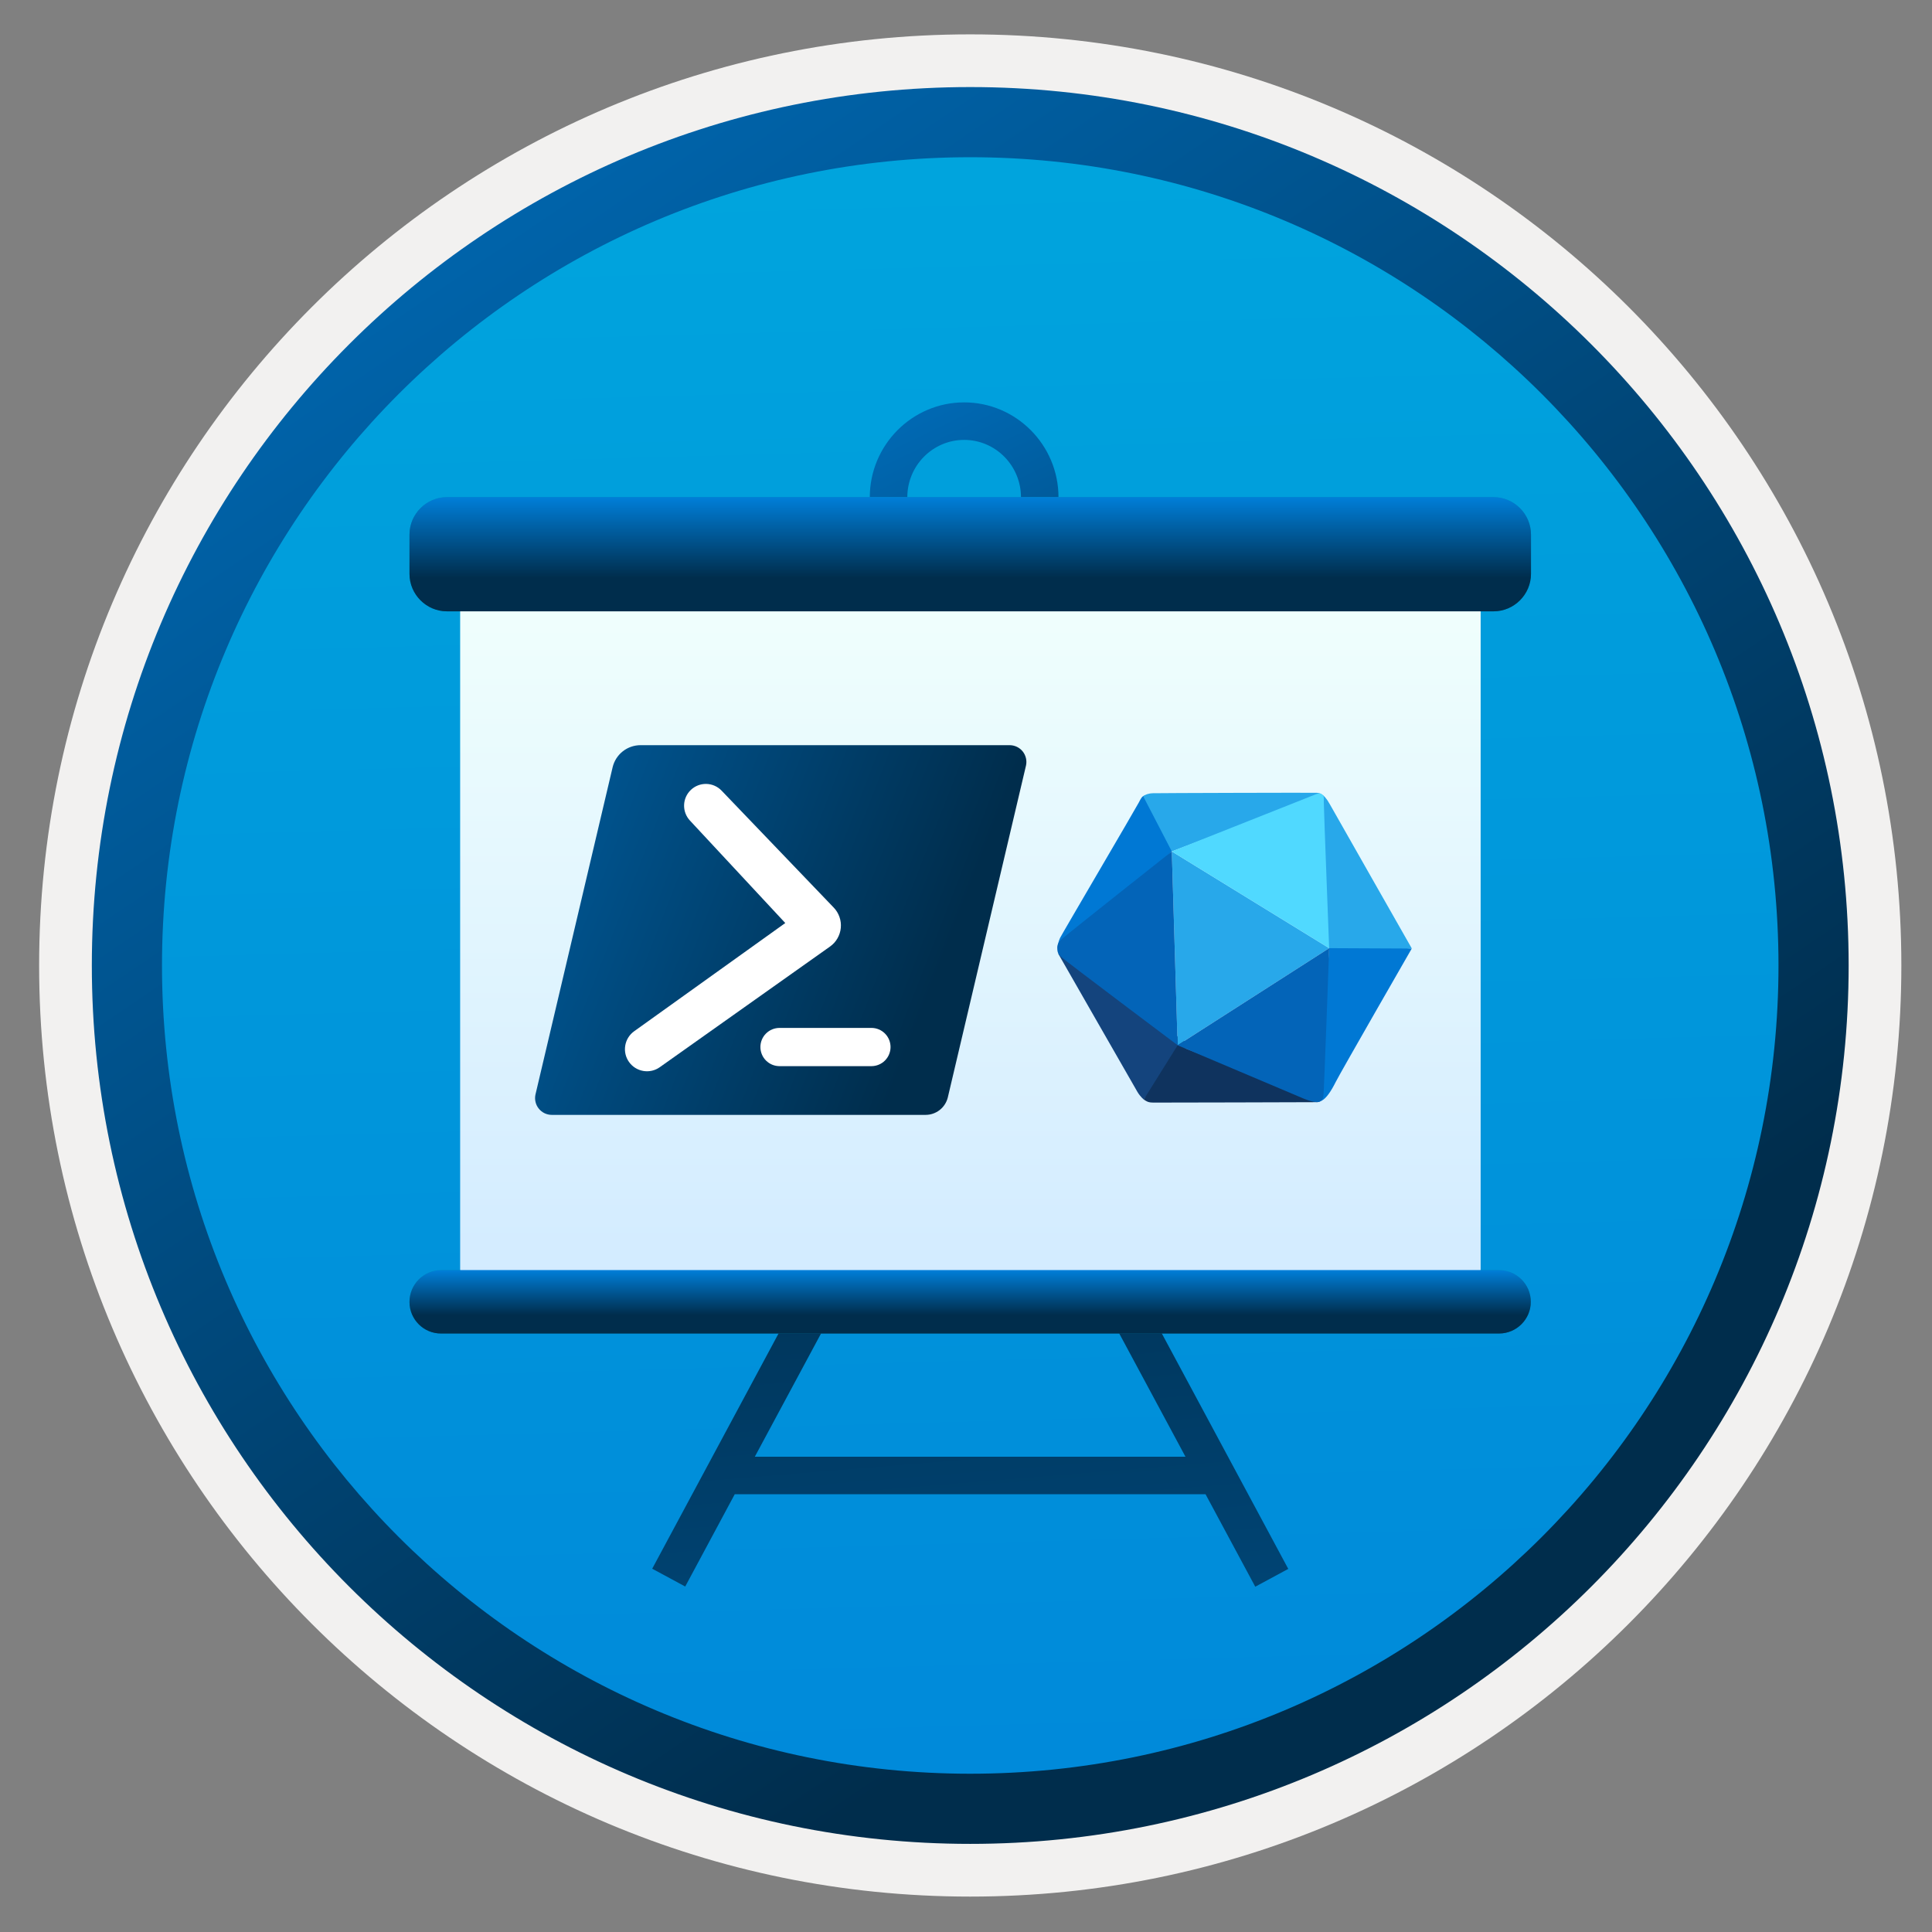 <svg width="103" height="103" viewBox="0 0 103 103" fill="none" xmlns="http://www.w3.org/2000/svg">
<rect x="0" y="0" width="103" height="103" fill="#808080" stroke="none"/>
<path d="M51.726 98.282C25.876 98.282 4.916 77.332 4.916 51.472C4.916 25.612 25.876 4.662 51.726 4.662C77.576 4.662 98.536 25.622 98.536 51.472C98.536 77.322 77.576 98.282 51.726 98.282Z" fill="url(#paint0_linear_949_62)"/>
<path fill-rule="evenodd" clip-rule="evenodd" d="M97.626 51.472C97.626 76.822 77.076 97.372 51.726 97.372C26.376 97.372 5.826 76.822 5.826 51.472C5.826 26.122 26.376 5.572 51.726 5.572C77.076 5.572 97.626 26.122 97.626 51.472ZM51.726 1.832C79.146 1.832 101.366 24.052 101.366 51.472C101.366 78.892 79.136 101.112 51.726 101.112C24.306 101.112 2.086 78.882 2.086 51.472C2.086 24.052 24.306 1.832 51.726 1.832Z" fill="#F2F1F0"/>
<path fill-rule="evenodd" clip-rule="evenodd" d="M94.816 51.472C94.816 75.272 75.526 94.562 51.726 94.562C27.926 94.562 8.636 75.272 8.636 51.472C8.636 27.672 27.926 8.382 51.726 8.382C75.526 8.382 94.816 27.672 94.816 51.472ZM51.726 4.642C77.586 4.642 98.556 25.612 98.556 51.472C98.556 77.332 77.586 98.302 51.726 98.302C25.866 98.302 4.896 77.332 4.896 51.472C4.896 25.612 25.856 4.642 51.726 4.642Z" fill="url(#paint1_linear_949_62)"/>
<path d="M51.401 31.572C48.631 31.572 46.371 29.302 46.371 26.512C46.371 23.722 48.631 21.452 51.401 21.452C54.171 21.452 56.431 23.722 56.431 26.512C56.431 29.302 54.171 31.572 51.401 31.572ZM51.401 23.452C49.731 23.452 48.371 24.822 48.371 26.512C48.371 28.202 49.731 29.572 51.401 29.572C53.071 29.572 54.431 28.202 54.431 26.512C54.431 24.822 53.071 23.452 51.401 23.452Z" fill="url(#paint2_linear_949_62)"/>
<path d="M64.271 79.662H39.171L36.531 84.582L34.771 83.632L42.081 70.022L43.831 70.982L40.241 77.662H63.201L59.611 70.982L61.371 70.032L68.681 83.642L66.921 84.592L64.271 79.662Z" fill="url(#paint3_linear_949_62)"/>
<path d="M78.931 31.922H24.541V68.482H78.931V31.922Z" fill="url(#paint4_linear_949_62)"/>
<path d="M23.831 26.502H79.621C80.721 26.502 81.621 27.402 81.621 28.502V30.592C81.621 31.692 80.721 32.592 79.621 32.592H23.831C22.731 32.592 21.831 31.692 21.831 30.592V28.502C21.831 27.402 22.731 26.502 23.831 26.502Z" fill="url(#paint5_linear_949_62)"/>
<path d="M23.521 67.712H79.921C80.851 67.712 81.611 68.472 81.611 69.402C81.611 70.332 80.851 71.092 79.921 71.092H23.521C22.591 71.102 21.831 70.342 21.831 69.412C21.831 68.472 22.591 67.712 23.521 67.712Z" fill="url(#paint6_linear_949_62)"/>
<path d="M78.931 31.922H24.541V68.482H78.931V31.922Z" fill="url(#paint7_linear_949_62)"/>
<path d="M23.831 26.502H79.621C80.721 26.502 81.621 27.402 81.621 28.502V30.592C81.621 31.692 80.721 32.592 79.621 32.592H23.831C22.731 32.592 21.831 31.692 21.831 30.592V28.502C21.831 27.402 22.731 26.502 23.831 26.502Z" fill="url(#paint8_linear_949_62)"/>
<path d="M23.521 67.712H79.921C80.851 67.712 81.611 68.472 81.611 69.402C81.611 70.332 80.851 71.092 79.921 71.092H23.521C22.591 71.102 21.831 70.342 21.831 69.412C21.831 68.472 22.591 67.712 23.521 67.712Z" fill="url(#paint9_linear_949_62)"/>
<path d="M49.347 59.437H29.412C29.278 59.436 29.147 59.405 29.027 59.347C28.907 59.288 28.802 59.203 28.72 59.099C28.637 58.995 28.578 58.873 28.549 58.743C28.519 58.613 28.519 58.478 28.548 58.348L32.663 40.894C32.744 40.562 32.935 40.266 33.204 40.054C33.473 39.843 33.806 39.728 34.148 39.727H53.834C53.968 39.729 54.099 39.76 54.219 39.818C54.339 39.877 54.444 39.961 54.527 40.066C54.609 40.17 54.667 40.292 54.697 40.422C54.727 40.551 54.727 40.687 54.698 40.816L50.529 58.512C50.463 58.775 50.311 59.01 50.097 59.178C49.883 59.345 49.619 59.437 49.347 59.437Z" fill="url(#paint10_linear_949_62)"/>
<path d="M46.46 56.839H41.56C41.426 56.839 41.293 56.813 41.169 56.762C41.046 56.711 40.933 56.636 40.838 56.541C40.743 56.447 40.668 56.334 40.617 56.21C40.566 56.087 40.539 55.954 40.539 55.82C40.539 55.686 40.566 55.553 40.617 55.429C40.668 55.306 40.743 55.193 40.838 55.099C40.933 55.004 41.046 54.929 41.169 54.878C41.293 54.827 41.426 54.801 41.56 54.801H46.46C46.73 54.802 46.989 54.909 47.179 55.1C47.37 55.291 47.477 55.55 47.477 55.82C47.477 56.09 47.37 56.349 47.179 56.54C46.989 56.731 46.73 56.838 46.46 56.839Z" fill="white"/>
<path d="M38.466 42.147L44.447 48.385C44.584 48.527 44.689 48.698 44.754 48.885C44.82 49.072 44.844 49.27 44.825 49.468C44.807 49.665 44.746 49.855 44.647 50.027C44.549 50.198 44.414 50.347 44.253 50.461L35.176 56.894C34.922 57.075 34.607 57.148 34.3 57.096C33.992 57.045 33.718 56.874 33.537 56.62C33.355 56.367 33.282 56.052 33.333 55.745C33.383 55.437 33.554 55.162 33.807 54.98L41.865 49.209L36.778 43.741C36.571 43.517 36.46 43.219 36.471 42.914C36.481 42.608 36.612 42.319 36.834 42.11C37.056 41.9 37.352 41.786 37.657 41.793C37.963 41.8 38.253 41.927 38.466 42.147Z" fill="white"/>
<path d="M63.376 55.668L56.412 50.834C56.412 50.834 60.496 57.971 60.642 58.217C60.787 58.463 60.977 58.619 60.977 58.619L63.376 55.668Z" fill="#14447D"/>
<path d="M62.783 55.725L60.977 58.618C60.977 58.618 61.104 58.707 61.197 58.741C61.29 58.775 61.398 58.782 61.483 58.782C61.569 58.782 70.204 58.767 70.252 58.76C70.3 58.753 70.14 58.63 70.118 58.626C70.096 58.622 62.783 55.725 62.783 55.725Z" fill="#0F335E"/>
<path d="M71.848 51.006L75.264 50.559C75.264 50.559 71.078 43.204 70.899 42.88C70.721 42.556 70.565 42.401 70.475 42.356C70.386 42.311 70.252 42.646 70.252 42.646L70.408 49.589L70.861 50.55L71.848 51.006Z" fill="#28A8EA"/>
<path d="M70.862 50.549L75.264 50.57C75.264 50.57 71.469 57.166 71.212 57.68C70.956 58.193 70.706 58.547 70.483 58.67C70.26 58.793 70.286 58.73 70.286 58.73L70.862 50.549Z" fill="#0078D4"/>
<path d="M62.472 45.391L60.006 47.736L56.39 50.403C56.39 50.403 56.423 50.202 56.513 50.007C56.587 49.843 60.586 43.037 60.709 42.791C60.832 42.545 60.888 42.478 60.944 42.445C61 42.411 61.089 42.411 61.089 42.411L62.528 44.242L62.472 45.391Z" fill="#0078D4"/>
<path d="M62.472 45.391L62.782 55.724L70.861 50.549L62.472 45.391Z" fill="#28A8EA"/>
<path d="M70.862 50.549C70.862 50.549 70.587 58.25 70.554 58.44C70.52 58.63 70.453 58.675 70.353 58.73C70.253 58.786 69.954 58.76 69.46 58.552C69.05 58.379 62.783 55.725 62.783 55.725L70.862 50.549Z" fill="#0364B8"/>
<path d="M62.472 45.391C62.472 45.391 56.824 49.856 56.59 50.079C56.357 50.303 56.356 50.47 56.368 50.615C56.379 50.76 56.401 50.855 56.557 51.005C56.762 51.202 62.783 55.724 62.783 55.724L62.472 45.391Z" fill="#0364B8"/>
<path d="M60.944 42.445L62.473 45.392L70.467 42.347C70.467 42.347 70.384 42.277 70.205 42.266C70.026 42.255 61.732 42.279 61.468 42.289C61.2 42.298 61.06 42.368 60.944 42.445Z" fill="#28A8EA"/>
<path d="M62.472 45.392C62.472 45.392 69.95 42.423 70.151 42.345C70.352 42.267 70.409 42.31 70.495 42.367C70.581 42.426 70.576 42.445 70.576 42.78C70.576 43.115 70.861 50.549 70.861 50.549L62.472 45.392Z" fill="#50D9FF"/>
<defs>
<linearGradient id="paint0_linear_949_62" x1="49.952" y1="-13.318" x2="53.934" y2="132.452" gradientUnits="userSpaceOnUse">
<stop stop-color="#00ABDE"/>
<stop offset="1" stop-color="#007ED8"/>
</linearGradient>
<linearGradient id="paint1_linear_949_62" x1="3.156" y1="-20.151" x2="98.684" y2="120.73" gradientUnits="userSpaceOnUse">
<stop stop-color="#007ED8"/>
<stop offset="0.707" stop-color="#002D4C"/>
</linearGradient>
<linearGradient id="paint2_linear_949_62" x1="44.163" y1="11.579" x2="71.092" y2="67.138" gradientUnits="userSpaceOnUse">
<stop stop-color="#007ED8"/>
<stop offset="0.707" stop-color="#002D4C"/>
</linearGradient>
<linearGradient id="paint3_linear_949_62" x1="57.638" y1="156.203" x2="46.3" y2="17.022" gradientUnits="userSpaceOnUse">
<stop stop-color="#007ED8"/>
<stop offset="0.707" stop-color="#002D4C"/>
</linearGradient>
<linearGradient id="paint4_linear_949_62" x1="51.736" y1="68.482" x2="51.736" y2="31.922" gradientUnits="userSpaceOnUse">
<stop stop-color="#D2EBFF"/>
<stop offset="1" stop-color="#F0FFFD"/>
</linearGradient>
<linearGradient id="paint5_linear_949_62" x1="51.726" y1="26.515" x2="51.726" y2="32.597" gradientUnits="userSpaceOnUse">
<stop stop-color="#0099BE"/>
<stop offset="1" stop-color="#006E97"/>
</linearGradient>
<linearGradient id="paint6_linear_949_62" x1="51.721" y1="67.721" x2="51.721" y2="71.101" gradientUnits="userSpaceOnUse">
<stop stop-color="#0099BE"/>
<stop offset="1" stop-color="#006E97"/>
</linearGradient>
<linearGradient id="paint7_linear_949_62" x1="51.736" y1="68.482" x2="51.736" y2="31.922" gradientUnits="userSpaceOnUse">
<stop stop-color="#D2EBFF"/>
<stop offset="1" stop-color="#F0FFFD"/>
</linearGradient>
<linearGradient id="paint8_linear_949_62" x1="51.726" y1="26.515" x2="51.726" y2="32.597" gradientUnits="userSpaceOnUse">
<stop stop-color="#007ED8"/>
<stop offset="0.707" stop-color="#002D4C"/>
</linearGradient>
<linearGradient id="paint9_linear_949_62" x1="51.721" y1="67.721" x2="51.721" y2="71.101" gradientUnits="userSpaceOnUse">
<stop stop-color="#007ED8"/>
<stop offset="0.707" stop-color="#002D4C"/>
</linearGradient>
<linearGradient id="paint10_linear_949_62" x1="9.154" y1="36.928" x2="66.48" y2="59.27" gradientUnits="userSpaceOnUse">
<stop stop-color="#007ED8"/>
<stop offset="0.707" stop-color="#002D4C"/>
</linearGradient>
</defs>
</svg>
